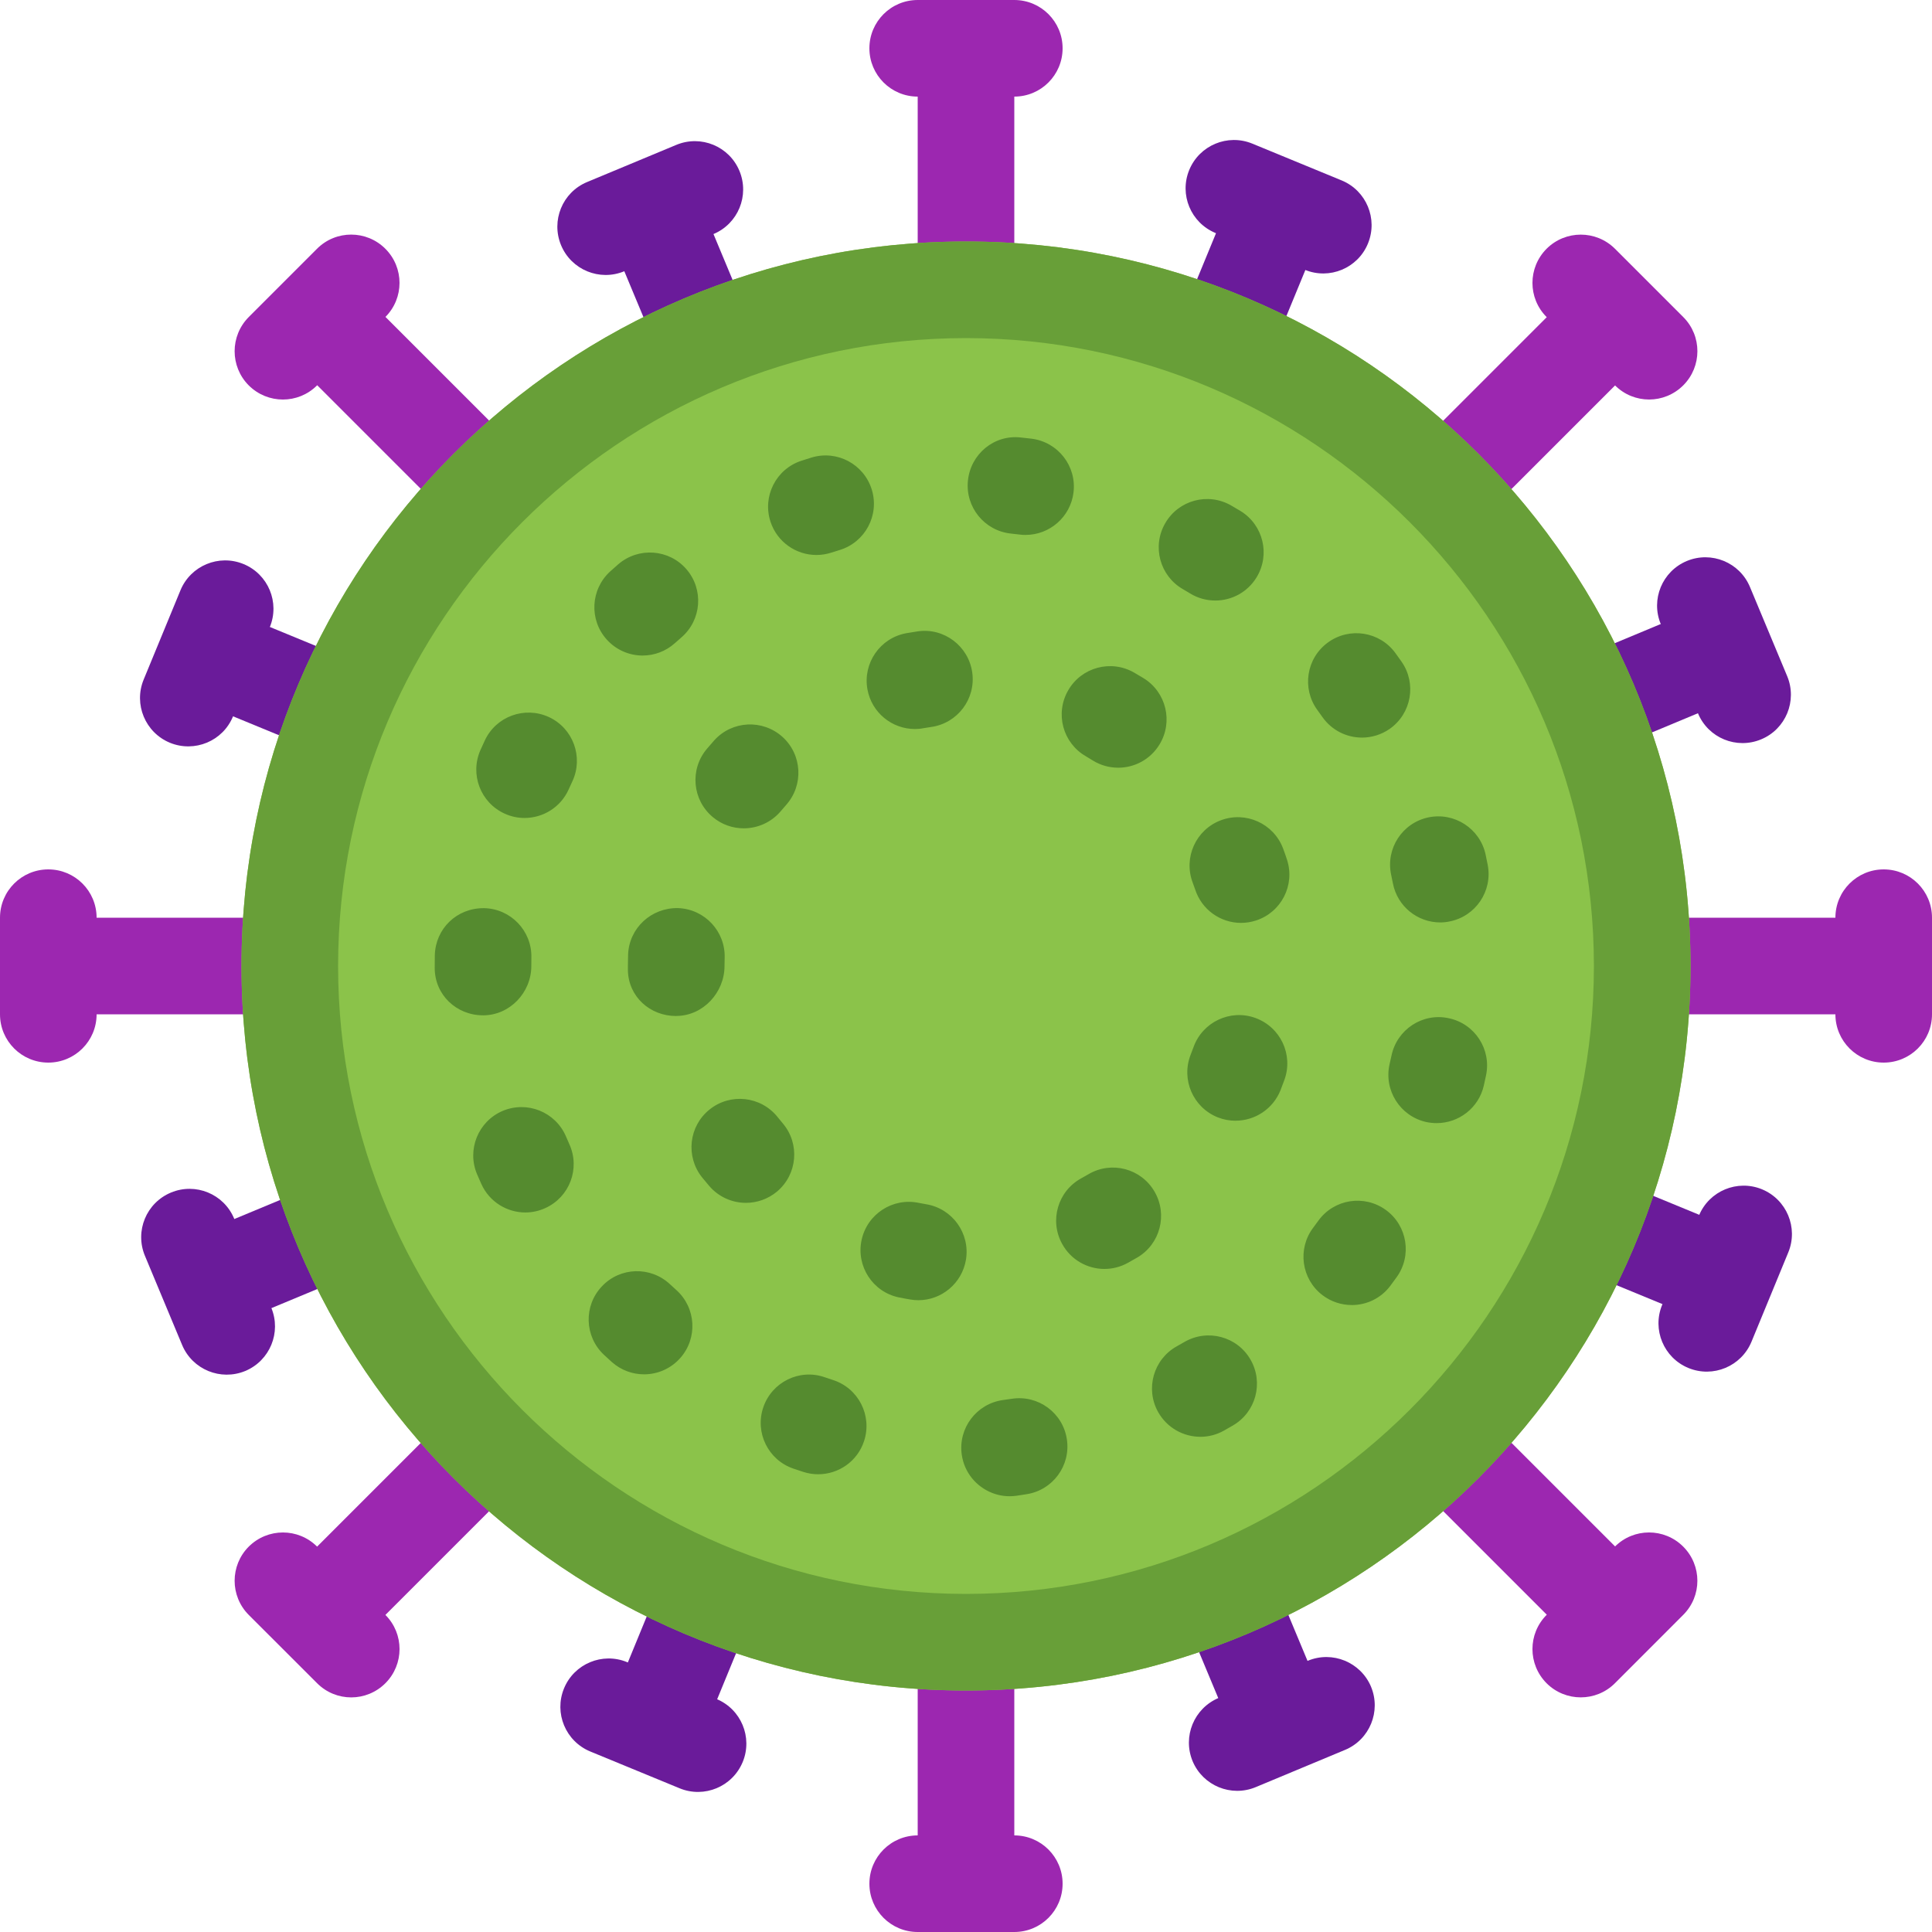 <svg height="100" viewBox="0 0 100 100" width="100" xmlns="http://www.w3.org/2000/svg"><g fill="none" fill-rule="nonzero"><g fill="#6a1b9a"><path d="m70.805 12.605c-.525 1.278-1.988 1.887-3.265 1.36l-4.625-1.905c-1.278-.527-1.885-1.988-1.36-3.263.527-1.278 1.988-1.887 3.265-1.363l4.625 1.905c1.278.527 1.885 1.988 1.36 3.265z"/><path d="m61.302 10.233h5v12.5h-5z" transform="matrix(.925 .381 -.381 .925 11.083 -23.053)"/><path d="m38.443 91.2c.525-1.275-.083-2.737-1.363-3.263l-4.622-1.905c-1.28-.527-2.74.083-3.265 1.36-.525 1.278.083 2.737 1.36 3.265l4.625 1.905c1.278.525 2.737-.085 3.265-1.363z"/><path d="m33.695 77.266h5v12.5h-5z" transform="matrix(.925 .38 -.38 .925 34.496 -7.49)"/><path d="m12.605 29.195c1.278.525 1.887 1.988 1.36 3.265l-1.905 4.622c-.525 1.28-1.988 1.885-3.265 1.363-1.275-.527-1.885-1.988-1.36-3.268l1.905-4.622c.527-1.278 1.99-1.885 3.265-1.36z"/><path d="m13.981 29.944h5v12.502h-5z" transform="matrix(.381 -.925 .925 .381 -23.263 37.653)"/><path d="m91.2 61.557c-1.275-.522-2.737.083-3.263 1.363l-1.905 4.622c-.527 1.278.083 2.74 1.36 3.265 1.275.525 2.737-.083 3.265-1.36l1.905-4.625c.525-1.278-.085-2.737-1.363-3.265z"/><path d="m81.025 57.554h4.997v12.5h-4.997z" transform="matrix(.381 -.925 .925 .381 -7.291 116.718)"/><path d="m8.848 61.727c1.272-.53 2.737.068 3.27 1.345l1.923 4.617c.532 1.275-.072 2.74-1.345 3.272-1.275.527-2.737-.072-3.27-1.347l-1.925-4.615c-.532-1.28.072-2.74 1.347-3.272z"/><path d="m14.044 57.688h4.997v12.5h-4.997z" transform="matrix(-.384 -.923 .923 -.384 -36.124 103.788)"/><path d="m87.308 29.038c-1.272.532-1.877 1.992-1.345 3.268l1.925 4.617c.532 1.278 1.995 1.877 3.27 1.345 1.272-.527 1.877-1.992 1.347-3.268l-1.927-4.617c-.53-1.272-1.992-1.877-3.27-1.345z"/><path d="m80.958 29.804h5.003v12.5h-5.003z" transform="matrix(-.385 -.923 .923 -.385 82.327 126.961)"/><path d="m38.273 8.845c.53 1.275-.07 2.737-1.345 3.27l-4.617 1.925c-1.275.53-2.74-.072-3.27-1.347-.53-1.275.07-2.74 1.345-3.27l4.617-1.923c1.278-.532 2.74.07 3.27 1.345z"/><path d="m33.559 10.286h5v12.5h-5z" transform="matrix(.923 -.385 .385 .923 -3.587 15.149)"/><path d="m70.965 87.305c-.535-1.27-1.995-1.875-3.27-1.345l-4.615 1.923c-1.28.537-1.88 2-1.35 3.277.532 1.268 1.995 1.873 3.27 1.34l4.617-1.925c1.275-.53 1.877-1.995 1.347-3.27z"/><path d="m61.442 77.21h5.005v12.502h-5.005z" transform="matrix(.923 -.385 .385 .923 -27.219 31.08)"/></g><g fill="#9c27b0"><path d="m55 2.5c0 1.38-1.117 2.5-2.5 2.5h-5c-1.383 0-2.5-1.12-2.5-2.5 0-1.38 1.117-2.5 2.5-2.5h5c1.383 0 2.5 1.12 2.5 2.5z"/><path d="m47.5 2.5h5v12.5h-5zm7.5 95c0-1.38-1.117-2.5-2.5-2.5h-5c-1.383 0-2.5 1.12-2.5 2.5 0 1.38 1.117 2.5 2.5 2.5h5c1.383 0 2.5-1.12 2.5-2.5z"/><path d="m47.5 85h5v12.5h-5zm-45-40c1.38 0 2.5 1.117 2.5 2.5v5c0 1.383-1.12 2.5-2.5 2.5-1.38 0-2.5-1.117-2.5-2.5v-5c0-1.383 1.12-2.5 2.5-2.5z"/><path d="m2.5 47.5h12.5v5h-12.5zm95-2.5c-1.38 0-2.5 1.117-2.5 2.5v5c0 1.383 1.12 2.5 2.5 2.5 1.38 0 2.5-1.117 2.5-2.5v-5c0-1.383-1.12-2.5-2.5-2.5z"/><path d="m85 47.5h12.5v5h-12.5zm-72.125 32.553c.978-.975 2.558-.978 3.538 0l3.535 3.535c.978.978.975 2.56 0 3.535-.978.978-2.558.98-3.535 0l-3.538-3.535c-.975-.978-.973-2.56 0-3.535z"/><path d="m18.332 72.92h5v12.498h-5z" transform="matrix(-.707 -.707 .707 -.707 -20.42 149.878)"/><path d="m80.052 12.875c-.975.978-.978 2.558 0 3.535l3.538 3.535c.978.98 2.558.978 3.535 0 .975-.975.978-2.558 0-3.535l-3.535-3.535c-.98-.975-2.562-.973-3.538 0z"/><path d="m76.659 14.574h5v12.502h-5z" transform="matrix(-.707 -.707 .707 -.707 120.431 91.511)"/><path d="m80.052 87.125c-.975-.978-.978-2.558 0-3.538l3.535-3.535c.978-.978 2.56-.975 3.535 0 .978.978.98 2.558 0 3.535l-3.535 3.538c-.978.975-2.56.973-3.535 0z"/><path d="m76.668 72.92h5v12.498h-5z" transform="matrix(-.707 .707 -.707 -.707 191.129 79.166)"/><path d="m12.875 19.948c.978.975 2.558.978 3.535 0l3.535-3.538c.98-.978.978-2.558 0-3.535-.975-.975-2.558-.978-3.535 0l-3.535 3.535c-.975.98-.973 2.562 0 3.538z"/><path d="m18.327 14.577h5v12.502h-5z" transform="matrix(-.707 .707 -.707 -.707 50.282 20.82)"/></g><path d="m50 12.5c-20.711 0-37.5 16.789-37.5 37.5s16.789 37.5 37.5 37.5 37.5-16.789 37.5-37.5-16.789-37.5-37.5-37.5z" fill="#8bc34a"/><path d="m50 17.5c17.92 0 32.5 14.58 32.5 32.5s-14.58 32.5-32.5 32.5-32.5-14.58-32.5-32.5 14.58-32.5 32.5-32.5m0-5c-20.71 0-37.5 16.79-37.5 37.5s16.79 37.5 37.5 37.5 37.5-16.79 37.5-37.5-16.79-37.5-37.5-37.5z" fill="#689f38"/><path d="m42.35 76.308c-.255 0-.512-.04-.77-.122l-.512-.17c-1.308-.445-2.005-1.865-1.56-3.175.445-1.305 1.867-2.01 3.172-1.558l.438.147c1.312.422 2.035 1.833 1.61 3.147-.34 1.058-1.32 1.73-2.377 1.73zm19.78-1.94c-.877 0-1.725-.463-2.185-1.28-.675-1.205-.242-2.73.963-3.402l.405-.23c1.198-.69 2.728-.278 3.413.917.69 1.198.278 2.725-.917 3.413l-.46.263c-.385.217-.805.32-1.218.32zm-10.777 2.905c-.818-.318-1.442-1.055-1.573-1.982-.193-1.37.762-2.632 2.13-2.825l.46-.065c1.367-.212 2.645.728 2.85 2.092.21 1.365-.728 2.64-2.092 2.848l-.522.08c-.44.06-.87.005-1.252-.147zm-18.017-6.138c-.593 0-1.185-.21-1.663-.632l-.417-.383c-1.005-.945-1.055-2.527-.107-3.533.943-1.01 2.527-1.058 3.535-.11l.318.29c1.03.92 1.123 2.5.203 3.53-.495.555-1.18.838-1.867.838zm36.63-3.587c-.527 0-1.058-.165-1.51-.507-1.1-.835-1.315-2.405-.48-3.502l.265-.36c.81-1.117 2.37-1.363 3.49-.552 1.117.81 1.365 2.375.552 3.49l-.325.443c-.49.65-1.238.99-1.992.99zm-42.77-4.79c-.953 0-1.863-.547-2.28-1.472l-.22-.5c-.542-1.27.048-2.737 1.315-3.283 1.275-.54 2.74.05 3.283 1.317l.177.407c.57 1.258.01 2.737-1.25 3.305-.333.152-.68.225-1.025.225zm47.17-4.625c-.182 0-.37-.02-.557-.06-1.345-.307-2.19-1.645-1.885-2.993l.1-.443c.28-1.35 1.607-2.228 2.958-1.935 1.353.28 2.22 1.607 1.935 2.958l-.115.53c-.263 1.155-1.295 1.942-2.435 1.942zm-49.365-5.58c-1.38 0-2.5-1.067-2.5-2.447l.005-.655c.03-1.38 1.135-2.46 2.553-2.445 1.38.03 2.475 1.175 2.445 2.555l-.003.44c0 1.38-1.12 2.553-2.5 2.553zm49.545-4.808c-1.175 0-2.22-.83-2.45-2.025l-.092-.45c-.285-1.353.58-2.678 1.93-2.962 1.345-.282 2.675.58 2.962 1.93l.107.527c.263 1.355-.623 2.667-1.978 2.93-.163.035-.32.05-.48.05zm-47.395-5.407c-.343 0-.688-.07-1.02-.22-1.26-.565-1.823-2.042-1.26-3.303l.22-.482c.58-1.255 2.067-1.795 3.32-1.218 1.252.58 1.798 2.067 1.218 3.32l-.195.425c-.415.927-1.327 1.478-2.283 1.478zm43.345-4.16c-.785 0-1.56-.37-2.047-1.062l-.265-.37c-.812-1.117-.568-2.68.552-3.493 1.117-.812 2.68-.565 3.49.55l.315.44c.792 1.13.52 2.688-.608 3.482-.438.305-.943.453-1.438.453zm-37.23-4.247c-.682 0-1.365-.278-1.86-.828-.925-1.025-.84-2.605.185-3.533l.412-.365c1.045-.9 2.627-.785 3.527.258.902 1.045.787 2.623-.258 3.527l-.335.295c-.48.432-1.077.645-1.673.645zm29.635-2.848c-.445 0-.895-.117-1.302-.367l-.37-.22c-1.198-.688-1.61-2.217-.917-3.415.688-1.195 2.215-1.607 3.413-.917l.487.287c1.177.723 1.548 2.26.825 3.438-.472.77-1.292 1.195-2.135 1.195zm-20.645-2.357c-1.052 0-2.033-.672-2.377-1.728-.427-1.312.29-2.723 1.603-3.15l.52-.165c1.32-.403 2.717.34 3.123 1.663.403 1.32-.34 2.717-1.663 3.123l-.432.135c-.258.083-.517.122-.772.122zm10.83-1.038c-.105 0-.21-.005-.318-.02l-.438-.05c-1.373-.142-2.373-1.37-2.23-2.743.14-1.373 1.357-2.393 2.743-2.23l.555.062c1.37.175 2.34 1.425 2.165 2.795-.16 1.262-1.238 2.185-2.478 2.185zm-5.555 39.61c-.135 0-.27-.01-.407-.035-.2-.033-.4-.068-.6-.11-1.353-.282-2.215-1.613-1.93-2.962s1.61-2.215 2.962-1.93l.38.07c1.363.223 2.285 1.51 2.062 2.87-.205 1.228-1.265 2.098-2.467 2.098zm9.637-1.617c-.882 0-1.738-.468-2.192-1.298-.667-1.208-.225-2.73.988-3.393l.37-.21c1.195-.705 2.725-.3 3.42.89.698 1.192.3 2.723-.89 3.42l-.492.278c-.383.212-.795.312-1.202.312zm-18.558-3.422c-.71 0-1.415-.3-1.91-.885l-.36-.432c-.863-1.08-.69-2.652.388-3.515 1.075-.863 2.647-.693 3.515.385l.275.335c.892 1.052.76 2.63-.292 3.522-.472.395-1.045.59-1.615.59zm25.345-4.25c-.307 0-.62-.055-.922-.175-1.282-.51-1.91-1.962-1.403-3.248l.147-.388c.468-1.302 1.903-1.978 3.197-1.51 1.302.47 1.975 1.9 1.51 3.197l-.205.545c-.393.98-1.333 1.577-2.325 1.577zm-28.957-5.42c-1.355 0-2.467-1-2.498-2.36 0-.018 0-.207 0-.228l.01-.59c.052-1.38 1.205-2.438 2.59-2.408 1.38.052 2.458 1.21 2.408 2.59l-.007.407c0 1.37-1.103 2.57-2.473 2.585-.01 0-.02.003-.03.003zm29.24-4.82c-1.058 0-2.035-.675-2.377-1.732l-.128-.355c-.487-1.292.163-2.735 1.455-3.223 1.288-.487 2.735.163 3.223 1.455.072.193.142.388.205.585.425 1.315-.295 2.723-1.61 3.147-.255.083-.512.122-.767.122zm-25.742-4.895c-.568 0-1.135-.19-1.603-.583-1.06-.885-1.2-2.462-.312-3.522l.385-.445c.925-1.028 2.502-1.107 3.533-.185 1.025.925 1.107 2.505.185 3.533l-.265.307c-.497.59-1.208.895-1.923.895zm19.38-3.138c-.445 0-.895-.117-1.302-.367l-.367-.223c-1.198-.688-1.61-2.217-.917-3.415.685-1.195 2.217-1.607 3.413-.917l.485.287c1.177.723 1.548 2.26.825 3.438-.472.772-1.292 1.198-2.135 1.198zm-10.52-2.002c-1.188 0-2.24-.848-2.458-2.055-.245-1.357.657-2.66 2.015-2.905l.59-.095c1.357-.198 2.63.76 2.82 2.13.193 1.367-.762 2.63-2.13 2.82l-.393.062c-.147.03-.3.043-.445.043z" fill="#558b2f"/></g></svg>